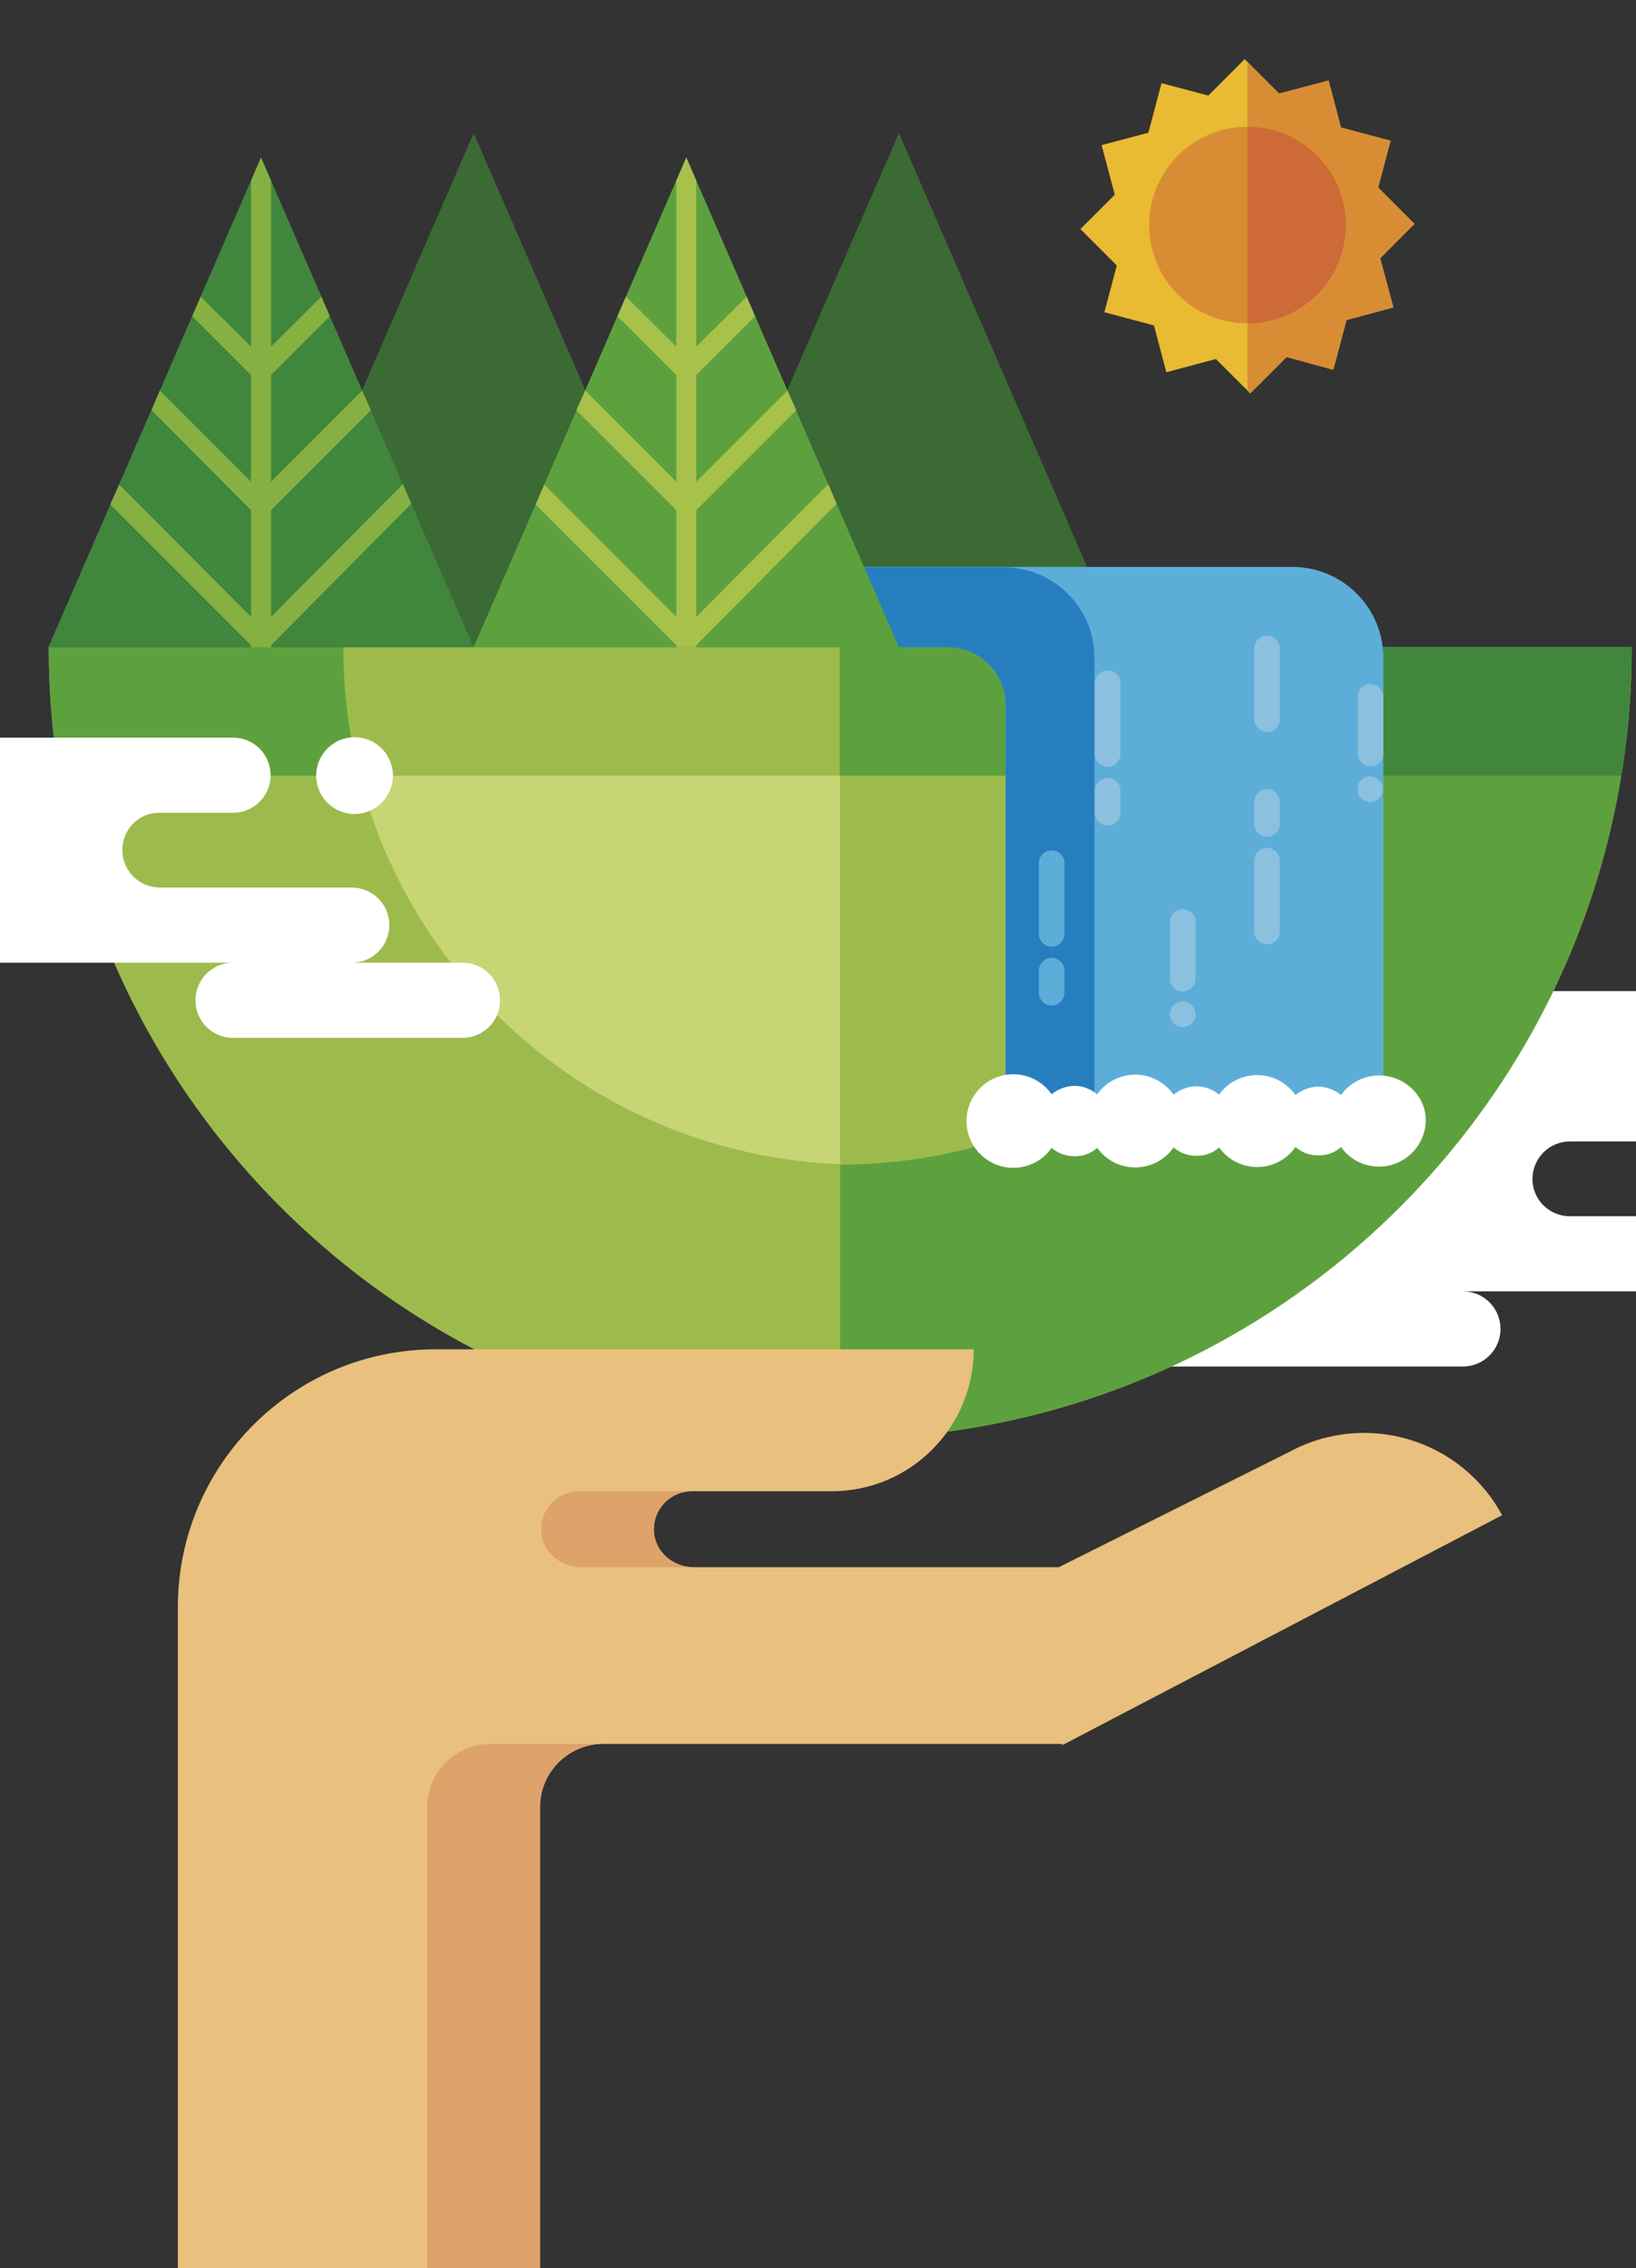 <?xml version="1.0" encoding="utf-8"?>
<!-- Generator: Adobe Illustrator 19.2.1, SVG Export Plug-In . SVG Version: 6.00 Build 0)  -->
<svg version="1.1" id="Capa_1" xmlns="http://www.w3.org/2000/svg" xmlns:xlink="http://www.w3.org/1999/xlink" x="0px" y="0px"
	 viewBox="0 0 409.3 567.3" style="enable-background:new 0 0 409.3 567.3;" xml:space="preserve">
<rect x="0" y="0" width="409.3" height="567.3" fill="#333333" stroke="none"/>
<style type="text/css">
	.st0{fill:#FFFFFF;}
	.st1{fill:#3B6A34;}
	.st2{fill:#9DBB4C;}
	.st3{fill:#C7D575;}
	.st4{fill:#5DA13E;}
	.st5{fill:#41863D;}
	.st6{fill:#5CAED9;}
	.st7{fill:#277EBF;}
	.st8{fill:#86B142;}
	.st9{fill:#A7C14B;}
	.st10{fill:#8BC1DE;}
	.st11{fill:#E9C07D;}
	.st12{fill:#DEA26B;}
	.st13{fill:#E8BB32;}
	.st14{fill:#D88D34;}
	.st15{fill:#CD6A37;}
</style>
<path id="XMLID_422_" class="st0" d="M449.4,266.7h-25.7c5.2,0,9.4-4.2,9.4-9.4l0,0c0-5.2-4.2-9.4-9.4-9.4H303.3
	c-5.2,0-9.4,4.2-9.4,9.4l0,0c0,5.2,4.2,9.4,9.4,9.4h13.5c-5.2,0-9.4,4.2-9.4,9.4c0,5.2,4.2,9.4,9.4,9.4h-44.4
	c-5.2,0-9.4,4.2-9.4,9.4c0,5.2,4.2,9.4,9.4,9.4H318c-4.9,0.3-8.8,4.3-8.8,9.3l0,0c0,5.2,4.2,9.4,9.4,9.4h-44.1
	c-5.2,0-9.4,4.2-9.4,9.4c0,5.2,4.2,9.4,9.4,9.4H366c5.2,0,9.4-4.2,9.4-9.4c0-5.2-4.2-9.4-9.4-9.4h57.1c5.2,0,9.4-4.2,9.4-9.4l0,0
	c0-5.2-4.2-9.4-9.4-9.4h-30.9c-4.9-0.3-8.8-4.3-8.8-9.3c0-5.2,4.2-9.4,9.4-9.4h56.6c5.2,0,9.4-4.2,9.4-9.4
	C458.7,270.9,454.6,266.7,449.4,266.7z"/>
<polygon id="XMLID_420_" class="st1" points="118.5,33.3 62.7,161.9 174.4,161.9 "/>
<polygon id="XMLID_418_" class="st1" points="224.9,33.3 169,161.9 280.7,161.9 "/>
<g id="XMLID_341_">
	<g id="XMLID_400_">
		<path id="XMLID_416_" class="st2" d="M210.2,359.9c109.4,0,198-88.6,198-198h-396C12.2,271.2,100.8,359.9,210.2,359.9z"/>
		<path id="XMLID_414_" class="st3" d="M215.3,291.3c71.5,0,129.4-57.9,129.4-129.4H85.9C85.9,233.3,143.9,291.3,215.3,291.3z"/>
		<path id="XMLID_412_" class="st4" d="M210.2,359.9c109.4,0,198-88.6,198-198h-198V359.9z"/>
		<path id="XMLID_410_" class="st2" d="M339.6,161.9H210.2v129.4C281.6,291.3,339.6,233.3,339.6,161.9z"/>
		<g id="XMLID_403_">
			<path id="XMLID_408_" class="st4" d="M405.6,194c1.7-10.5,2.6-21.2,2.6-32.1h-396c0,10.9,0.9,21.7,2.6,32.1H405.6z"/>
			<path id="XMLID_406_" class="st5" d="M405.6,194c0.2-1.3,0.4-2.6,0.6-3.9c0-0.1,0-0.1,0-0.2c0.5-3.6,0.9-7.3,1.2-11
				c0-0.3,0.1-0.7,0.1-1c0.1-0.9,0.1-1.7,0.2-2.6c0-0.7,0.1-1.4,0.1-2.2c0-0.7,0.1-1.4,0.1-2.2c0-0.9,0.1-1.9,0.1-2.8
				c0-0.6,0-1.1,0.1-1.7c0-1.5,0.1-3.1,0.1-4.6h-198V194H405.6z"/>
			<path id="XMLID_404_" class="st4" d="M210.2,161.9V194h125.5c2.6-10.3,4-21,4-32.1H210.2z"/>
		</g>
		<path id="XMLID_401_" class="st2" d="M210.2,161.9H85.9c0,11.1,1.4,21.8,4,32.1h120.2V161.9z"/>
	</g>
	<path id="XMLID_398_" class="st6" d="M209.6,141.9v20h27.5c8,0,14.5,6.5,14.5,14.5v106h94.5V164.6c0-12.6-10.2-22.8-22.8-22.8
		H209.6z"/>
	<path id="XMLID_396_" class="st7" d="M251.1,141.9h-41.5v20h27.5c8,0,14.5,6.5,14.5,14.5v106h22.2V164.6
		C273.9,152.1,263.7,141.9,251.1,141.9z"/>
	<path id="XMLID_395_" class="st0" d="M345,269c-3.8,0-7.4,1.9-9.5,4.9c-1.6-1.3-3.6-2.1-5.6-2.1c-2.1,0-4.2,0.8-5.8,2.1
		c-2.2-3.1-5.7-5-9.6-5c-3.8,0-7.4,1.9-9.5,4.9c-1.6-1.3-3.6-2.1-5.6-2.1c-2.1,0-4.2,0.8-5.8,2.1c-2.2-3.1-5.7-5-9.6-5
		c-3.8,0-7.4,1.9-9.5,4.9c-1.6-1.3-3.6-2.1-5.6-2.1c-2.1,0-4.2,0.8-5.8,2.1c-2.2-3.1-5.7-5-9.6-5c-6.5,0-11.7,5.3-11.7,11.7
		c0,6.5,5.3,11.7,11.7,11.7c3.9,0,7.5-1.9,9.6-5c1.6,1.4,3.6,2.1,5.8,2.1c2.1,0,4.1-0.7,5.6-2.1c2.2,3.1,5.7,4.9,9.5,4.9
		c3.9,0,7.5-1.9,9.6-5c1.6,1.4,3.6,2.1,5.8,2.1c2.1,0,4.1-0.7,5.6-2.1c2.2,3.1,5.7,4.9,9.5,4.9c3.9,0,7.5-1.9,9.6-5
		c1.6,1.4,3.6,2.1,5.8,2.1c2.1,0,4.1-0.7,5.6-2.1c2.2,3.1,5.7,4.9,9.5,4.9c6.5,0,11.7-5.3,11.7-11.7C356.7,274.2,351.5,269,345,269z
		"/>
	<polygon id="XMLID_393_" class="st5" points="65.3,39.4 12.1,161.9 118.5,161.9 	"/>
	<polygon id="XMLID_391_" class="st4" points="171.7,39.4 118.5,161.9 224.9,161.9 	"/>
	<polygon id="XMLID_389_" class="st8" points="102.9,126 100.8,121.1 67.8,154.3 67.8,127.6 92.8,102.6 90.6,97.7 67.8,120.5 
		67.8,93.8 82.5,79.1 80.4,74.2 67.8,86.7 67.8,45.2 65.3,39.4 62.8,45.2 62.8,86.7 50.2,74.2 48.1,79.1 62.8,93.8 62.8,120.5 
		40,97.7 37.9,102.6 62.8,127.6 62.8,154.3 29.8,121.2 27.6,126.2 62.8,161.4 62.8,161.9 63.3,161.9 67.3,161.9 67.8,161.9 
		67.8,161.4 	"/>
	<polygon id="XMLID_387_" class="st9" points="209.3,126 207.2,121.1 174.2,154.3 174.2,127.6 199.2,102.6 197,97.7 174.2,120.5 
		174.2,93.8 188.9,79.1 186.8,74.2 174.2,86.7 174.2,45.2 171.7,39.4 169.2,45.2 169.2,86.7 156.6,74.2 154.5,79.1 169.2,93.8 
		169.2,120.5 146.4,97.7 144.2,102.6 169.2,127.6 169.2,154.3 136.2,121.2 134,126.2 169.2,161.4 169.2,161.9 169.7,161.9 
		173.7,161.9 174.2,161.9 174.2,161.4 	"/>
	<g id="XMLID_384_">
		<path id="XMLID_386_" class="st10" d="M342.9,171.1L342.9,171.1c-1.8,0-3.2,1.5-3.2,3.2v14.2c0,1.8,1.5,3.2,3.2,3.2l0,0
			c1.8,0,3.2-1.5,3.2-3.2v-14.2C346.1,172.6,344.7,171.1,342.9,171.1z"/>
		<circle id="XMLID_385_" class="st10" cx="342.8" cy="197.4" r="3.2"/>
	</g>
	<g id="XMLID_378_">
		<g>
			<path id="XMLID_31_" class="st10" d="M295.9,227.4L295.9,227.4c-1.8,0-3.2,1.5-3.2,3.2v14.2c0,1.8,1.5,3.2,3.2,3.2l0,0
				c1.8,0,3.2-1.5,3.2-3.2v-14.2C299.2,228.9,297.7,227.4,295.9,227.4z"/>
			<circle id="XMLID_30_" class="st10" cx="295.9" cy="253.7" r="3.2"/>
		</g>
	</g>
	<g id="XMLID_369_">
		<g id="XMLID_374_">
			<g>
				<path id="XMLID_17_" class="st10" d="M277.1,167.7L277.1,167.7c-1.8,0-3.2,1.5-3.2,3.2v17.7c0,1.8,1.5,3.2,3.2,3.2l0,0
					c1.8,0,3.2-1.5,3.2-3.2v-17.7C280.4,169.1,278.9,167.7,277.1,167.7z"/>
			</g>
		</g>
		<g id="XMLID_370_">
			<g>
				<path id="XMLID_14_" class="st10" d="M277.1,194.6L277.1,194.6c-1.8,0-3.2,1.5-3.2,3.2v5.5c0,1.8,1.5,3.2,3.2,3.2l0,0
					c1.8,0,3.2-1.5,3.2-3.2v-5.5C280.4,196,278.9,194.6,277.1,194.6z"/>
			</g>
		</g>
	</g>
	<g id="XMLID_355_">
		<g>
			<g id="XMLID_42_">
				<g>
					<path id="XMLID_43_" class="st6" d="M263.1,212.7L263.1,212.7c-1.8,0-3.2,1.5-3.2,3.2v17.7c0,1.8,1.5,3.2,3.2,3.2l0,0
						c1.8,0,3.2-1.5,3.2-3.2V216C266.4,214.2,264.9,212.7,263.1,212.7z"/>
				</g>
			</g>
			<g id="XMLID_40_">
				<g>
					<path id="XMLID_41_" class="st6" d="M263.1,239.6L263.1,239.6c-1.8,0-3.2,1.5-3.2,3.2v5.5c0,1.8,1.5,3.2,3.2,3.2l0,0
						c1.8,0,3.2-1.5,3.2-3.2v-5.5C266.4,241.1,264.9,239.6,263.1,239.6z"/>
				</g>
			</g>
		</g>
	</g>
	<g id="XMLID_342_">
		<g id="XMLID_351_">
			<g>
				<path id="XMLID_12_" class="st10" d="M317,236.2L317,236.2c-1.8,0-3.2-1.5-3.2-3.2v-17.7c0-1.8,1.5-3.2,3.2-3.2l0,0
					c1.8,0,3.2,1.5,3.2,3.2v17.7C320.2,234.7,318.8,236.2,317,236.2z"/>
			</g>
		</g>
		<g id="XMLID_347_">
			<g>
				<path id="XMLID_10_" class="st10" d="M317,183.1L317,183.1c-1.8,0-3.2-1.5-3.2-3.2v-17.7c0-1.8,1.5-3.2,3.2-3.2l0,0
					c1.8,0,3.2,1.5,3.2,3.2v17.7C320.2,181.7,318.8,183.1,317,183.1z"/>
			</g>
		</g>
		<g id="XMLID_343_">
			<g>
				<path id="XMLID_9_" class="st10" d="M317,209.3L317,209.3c-1.8,0-3.2-1.5-3.2-3.2v-5.5c0-1.8,1.5-3.2,3.2-3.2l0,0
					c1.8,0,3.2,1.5,3.2,3.2v5.5C320.2,207.8,318.8,209.3,317,209.3z"/>
			</g>
		</g>
	</g>
</g>
<g id="XMLID_338_">
	<path id="XMLID_340_" class="st0" d="M115.8,240.8H88c5.2,0,9.4-4.2,9.4-9.4c0-5.2-4.2-9.4-9.4-9.4H40c-5.2,0-9.4-4.2-9.4-9.4
		c0-5,3.9-9.1,8.8-9.3h18.9c5.2,0,9.4-4.2,9.4-9.4l0,0c0-5.2-4.2-9.4-9.4-9.4H-9c-5.2,0-9.4,4.2-9.4,9.4l0,0c0,5,3.9,9.1,8.8,9.3
		h-33.5c-5.2,0-9.4,4.2-9.4,9.4c0,5.2,4.2,9.4,9.4,9.4h18.8c-5.2,0-9.4,4.2-9.4,9.4c0,5.2,4.2,9.4,9.4,9.4h82.6
		c-5.2,0-9.4,4.2-9.4,9.4v0c0,5.2,4.2,9.4,9.4,9.4h57.4c5.2,0,9.4-4.2,9.4-9.4v0C125.1,245,120.9,240.8,115.8,240.8z"/>
	<circle id="XMLID_339_" class="st0" cx="88.7" cy="194" r="9.6"/>
</g>
<g id="XMLID_331_">
	<path id="XMLID_336_" class="st11" d="M322.5,363.2L264.9,392h-91.4c-5.2,0-9.8-4-9.9-9.2c-0.2-5.4,4.2-9.8,9.5-9.8h35
		c19.6,0,35.5-15.9,35.5-35.5H109c-35.6,0-64.5,28.9-64.5,64.5v165.9h90.6V452c0-8.7,7.1-15.8,15.8-15.8h114.9v0.3l110-57.5v0
		C365.5,359.9,341.6,352.8,322.5,363.2z"/>
	<path id="XMLID_334_" class="st12" d="M145.3,392h28.2c-5.2,0-9.8-4-9.9-9.2c-0.2-5.4,4.2-9.8,9.5-9.8h-28.2
		c-5.4,0-9.7,4.4-9.5,9.8C135.5,388,140.1,392,145.3,392z"/>
	<path id="XMLID_332_" class="st12" d="M135.1,567.8V452c0-8.7,7.1-15.8,15.8-15.8h-28.2c-8.7,0-15.8,7.1-15.8,15.8v115.8H135.1z"/>
</g>
<g id="XMLID_315_">
	<g id="XMLID_318_">
		<path id="XMLID_325_" class="st13" d="M345.3,64.6l8.6-8.6l-9.1-9.1l3.1-11.7l-12.4-3.3l-3.1-11.7L320,23.4l-8.6-8.6l-9.1,9.1
			l-11.7-3.1l-3.3,12.4l-11.7,3.1l3.3,12.4l-8.6,8.6l9.1,9.1l-3.1,11.7l12.4,3.3l3.1,11.7l12.4-3.3l8.6,8.6l9.1-9.1l11.7,3.1
			l3.3-12.4l11.7-3.1L345.3,64.6z"/>
		<circle id="XMLID_323_" class="st14" cx="312.1" cy="56.3" r="24.6"/>
	</g>
	<polygon id="XMLID_317_" class="st14" points="344.8,46.9 347.9,35.2 335.5,31.9 332.4,20.1 320,23.4 312.1,15.5 312.1,97.7 
		312.7,98.4 321.8,89.3 333.5,92.5 336.8,80.1 348.6,76.9 345.3,64.6 353.8,56 	"/>
	<path id="XMLID_316_" class="st15" d="M336.7,56.3c0-13.6-11-24.6-24.6-24.6v49.2C325.7,80.9,336.7,69.9,336.7,56.3z"/>
</g>
<circle id="XMLID_306_" class="st0" cx="20.9" cy="-23.5" r="8.8"/>
<circle id="XMLID_303_" class="st0" cx="-24.8" cy="63.1" r="8.8"/>
</svg>
